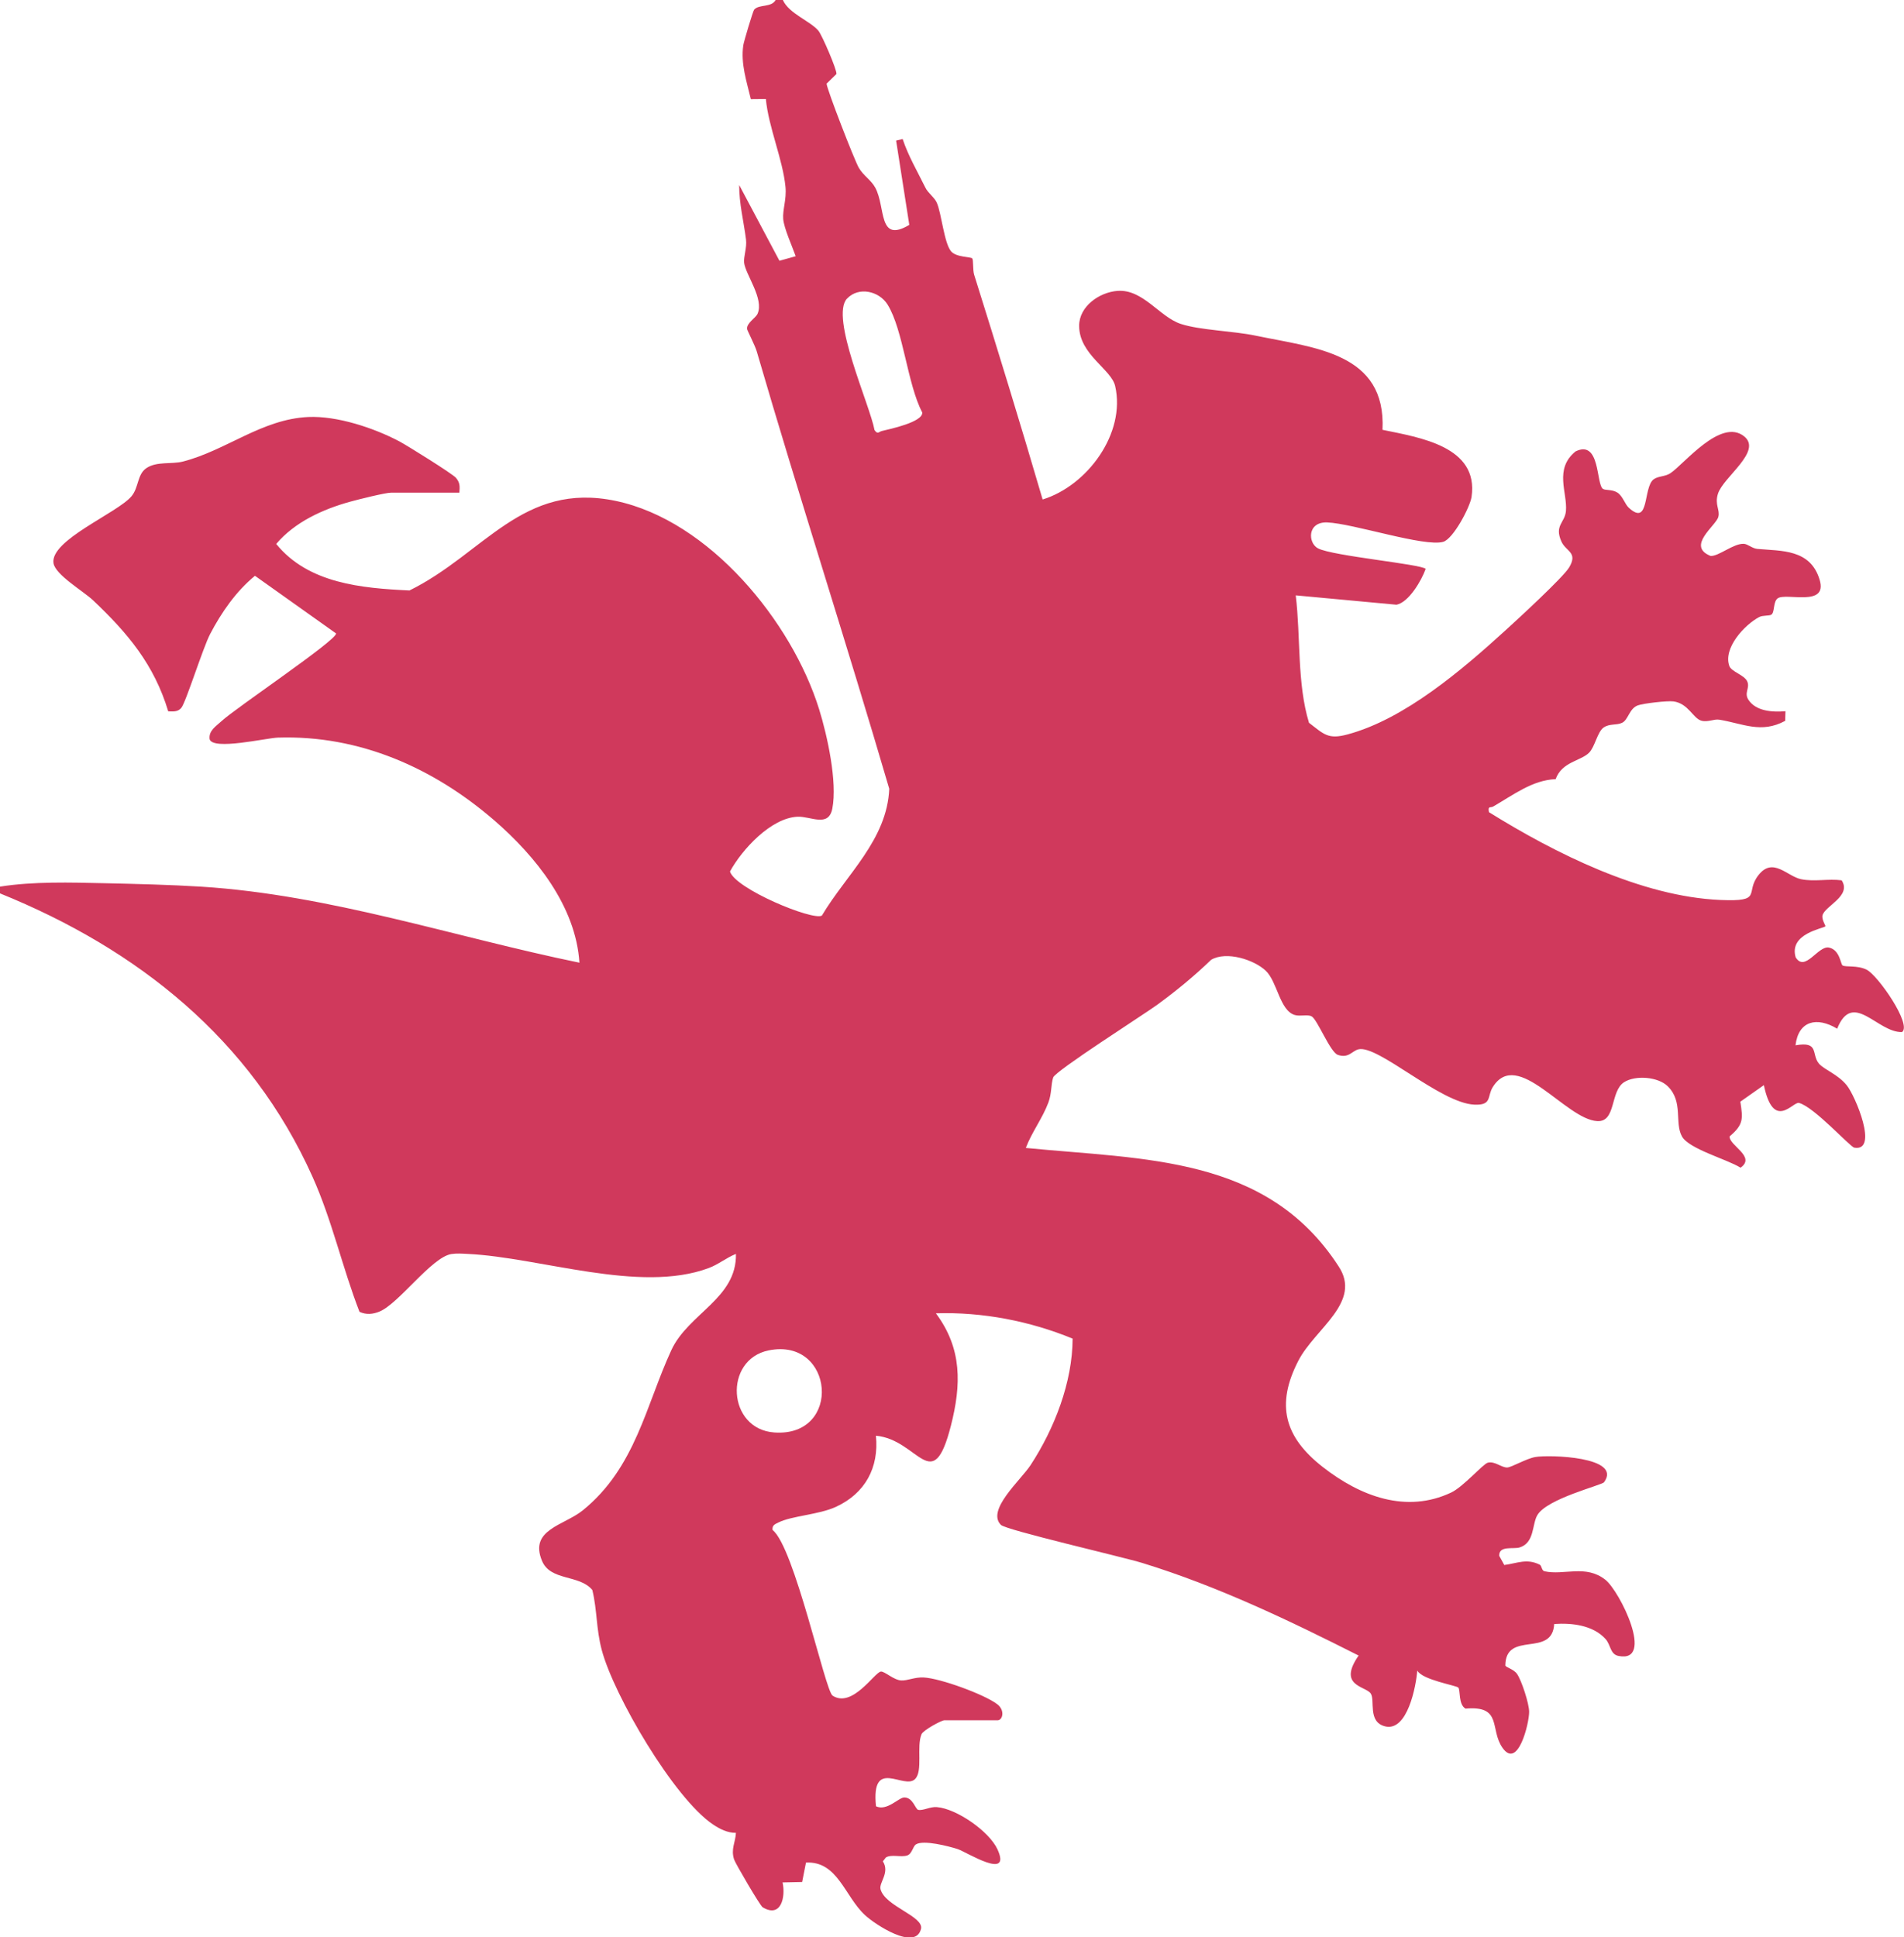 <svg width="115" height="117" viewBox="0 0 115 117" fill="none" xmlns="http://www.w3.org/2000/svg">
<g clip-path="url(#clip0_44_251)">
<path d="M47.284 -0C47.653 0.828 48.944 1.269 49.434 1.86C49.648 2.118 50.562 4.232 50.52 4.47L49.925 5.052C49.941 5.389 51.606 9.672 51.87 10.13C52.159 10.625 52.616 10.871 52.867 11.337C53.509 12.527 53.014 14.716 54.921 13.58L54.125 8.49L54.519 8.394C54.858 9.418 55.416 10.363 55.89 11.328C56.062 11.674 56.439 11.919 56.581 12.24C56.871 12.897 57.022 14.679 57.445 15.178C57.759 15.549 58.631 15.499 58.723 15.607C58.799 15.698 58.749 16.302 58.837 16.589C60.254 21.101 61.645 25.629 62.974 30.165C65.678 29.333 68.008 26.166 67.355 23.315C67.12 22.287 65.183 21.417 65.179 19.677C65.179 18.495 66.407 17.646 67.497 17.567C69.044 17.455 70.025 19.14 71.328 19.565C72.494 19.944 74.477 19.985 75.847 20.272C79.41 21.017 83.728 21.292 83.502 25.957C85.744 26.424 89.332 26.952 88.88 30.011C88.788 30.627 87.777 32.546 87.169 32.721C86.046 33.049 81.716 31.609 80.161 31.551C78.945 31.505 78.991 32.796 79.607 33.116C80.488 33.578 85.849 34.069 86.109 34.356C85.862 35.051 85.094 36.375 84.348 36.52L78.262 35.955C78.564 38.468 78.337 41.273 79.062 43.65C79.972 44.349 80.215 44.669 81.389 44.353C84.851 43.425 88.326 40.437 90.942 38.056C91.663 37.399 94.405 34.881 94.774 34.269C95.323 33.353 94.585 33.312 94.312 32.712C93.864 31.726 94.514 31.584 94.581 30.864C94.681 29.753 93.847 28.33 95.163 27.26C96.664 26.532 96.396 29.233 96.815 29.524C96.957 29.624 97.373 29.545 97.691 29.749C98.01 29.953 98.144 30.452 98.379 30.665C99.644 31.822 99.23 29.441 99.875 28.95C100.148 28.742 100.584 28.792 100.902 28.571C101.74 28.001 103.937 25.229 105.341 26.349C106.473 27.252 104.075 28.808 103.761 29.824C103.556 30.486 103.899 30.781 103.786 31.214C103.648 31.751 101.833 32.974 103.317 33.574C103.803 33.607 104.7 32.812 105.325 32.841C105.563 32.854 105.832 33.12 106.138 33.149C107.597 33.282 109.349 33.149 109.906 35.018C110.405 36.691 107.869 35.767 107.366 36.138C107.089 36.346 107.198 36.966 106.993 37.116C106.867 37.207 106.477 37.145 106.251 37.266C105.358 37.74 104.071 39.138 104.448 40.216C104.574 40.574 105.362 40.757 105.534 41.157C105.706 41.556 105.329 41.831 105.601 42.256C106.058 42.963 107.073 43.017 107.84 42.951L107.823 43.533C106.372 44.32 105.27 43.696 103.845 43.463C103.522 43.408 103.149 43.633 102.755 43.521C102.256 43.379 101.975 42.484 101.082 42.36C100.709 42.31 99.267 42.476 98.928 42.597C98.4 42.788 98.358 43.463 97.976 43.65C97.641 43.812 97.213 43.687 96.857 43.937C96.48 44.199 96.333 45.106 95.977 45.46C95.474 45.96 94.333 46.005 93.96 47.054C92.556 47.108 91.395 48.012 90.188 48.707C90.02 48.802 89.852 48.648 89.932 49.048C93.906 51.52 99.129 54.146 103.908 54.35C106.54 54.462 105.35 53.93 106.222 52.835C107.093 51.741 107.944 52.927 108.787 53.097C109.588 53.26 110.43 53.056 111.235 53.164C111.855 54.113 110.208 54.716 110.078 55.282C110.019 55.532 110.279 55.915 110.254 55.94C110.12 56.081 108.037 56.377 108.456 57.813C109.026 58.741 109.814 57.084 110.472 57.226C111.13 57.368 111.168 58.229 111.29 58.304C111.478 58.42 112.178 58.279 112.744 58.562C113.423 58.899 115.502 61.892 114.878 62.329C113.381 62.362 111.91 59.777 110.963 62.125C109.743 61.388 108.624 61.638 108.447 63.128C109.898 62.865 109.395 63.673 109.856 64.226C110.162 64.593 111.005 64.871 111.545 65.546C112.057 66.178 113.486 69.57 111.994 69.308C111.751 69.266 109.567 66.844 108.657 66.607C108.297 66.511 107.123 68.334 106.536 65.533L105.115 66.532C105.274 67.573 105.316 67.91 104.469 68.626C104.423 69.179 106.083 69.849 105.128 70.519C104.323 70.011 102.021 69.395 101.594 68.638C101.124 67.81 101.686 66.54 100.73 65.6C100.143 65.025 98.785 64.921 98.102 65.35C97.238 65.891 97.628 67.772 96.471 67.706C94.551 67.598 91.651 63.252 90.158 65.658C89.815 66.216 90.129 66.761 89.047 66.711C86.981 66.62 83.208 63.065 82.039 63.373C81.657 63.473 81.456 63.927 80.806 63.706C80.341 63.548 79.57 61.567 79.222 61.38C78.979 61.246 78.526 61.396 78.199 61.296C77.293 61.022 77.151 59.294 76.455 58.629C75.759 57.963 74.078 57.417 73.152 57.963C72.125 58.953 71.027 59.856 69.87 60.697C69.002 61.325 63.741 64.672 63.611 65.071C63.469 65.508 63.532 66.016 63.322 66.582C62.966 67.535 62.316 68.376 61.959 69.325C69.082 70.032 76.497 69.778 80.836 76.454C82.303 78.635 79.427 80.225 78.421 82.173C77.05 84.828 77.57 86.776 79.884 88.586C82.198 90.397 84.96 91.404 87.647 90.138C88.381 89.793 89.58 88.403 89.865 88.332C90.288 88.228 90.682 88.632 91.034 88.624C91.299 88.615 92.17 88.091 92.732 87.991C93.554 87.845 98.014 87.966 96.882 89.514C96.748 89.697 93.428 90.501 92.85 91.508C92.527 92.07 92.69 93.168 91.789 93.451C91.412 93.572 90.527 93.318 90.552 93.959L90.858 94.513C91.655 94.404 92.221 94.101 93.005 94.496C93.118 94.554 93.114 94.854 93.285 94.891C94.472 95.154 95.771 94.463 96.962 95.403C97.842 96.098 99.967 100.439 97.762 100.006C97.243 99.907 97.297 99.341 96.974 98.983C96.22 98.146 94.937 98 93.872 98.075C93.755 100.135 90.951 98.446 90.921 100.572C90.921 100.689 91.42 100.789 91.63 101.093C91.902 101.488 92.359 102.882 92.359 103.382C92.359 104.089 91.68 106.874 90.754 105.558C89.957 104.431 90.77 102.986 88.515 103.186C88.079 102.936 88.213 102.071 88.083 101.917C87.966 101.784 85.899 101.455 85.602 100.885C85.535 101.792 85.015 104.622 83.636 104.252C82.596 103.973 83.066 102.678 82.793 102.275C82.487 101.817 80.769 101.834 82.06 99.981C77.864 97.859 73.533 95.786 69.002 94.392C67.799 94.022 60.765 92.403 60.455 92.091C59.562 91.196 61.641 89.402 62.245 88.482C63.687 86.276 64.776 83.484 64.785 80.841C62.203 79.779 59.335 79.222 56.527 79.313C58.12 81.448 58.065 83.629 57.432 86.106C56.322 90.438 55.483 86.938 52.905 86.705C53.098 88.628 52.255 90.189 50.491 91C49.451 91.479 47.837 91.537 47.016 91.945C46.806 92.049 46.626 92.111 46.663 92.398C47.98 93.431 49.837 102.104 50.285 102.4C51.48 103.186 52.83 100.98 53.207 100.947C53.433 100.93 53.978 101.459 54.427 101.484C54.825 101.505 55.24 101.276 55.793 101.305C56.787 101.355 59.432 102.316 60.228 102.916C60.719 103.286 60.559 103.89 60.254 103.89H57.034C56.866 103.89 55.764 104.485 55.659 104.734C55.345 105.488 55.756 106.94 55.273 107.436C54.607 108.118 52.603 106.079 52.909 109.084C53.572 109.396 54.276 108.555 54.615 108.551C55.148 108.547 55.286 109.267 55.462 109.3C55.764 109.358 56.183 109.1 56.581 109.134C57.78 109.225 59.755 110.603 60.249 111.689C61.117 113.599 58.363 111.839 57.852 111.672C57.298 111.493 55.768 111.098 55.324 111.385C55.127 111.51 55.097 111.955 54.791 112.055C54.418 112.176 53.831 111.968 53.505 112.176L53.324 112.409C53.76 113.083 53.085 113.691 53.182 114.086C53.446 115.131 55.823 115.726 55.626 116.496C55.29 117.828 52.859 116.23 52.234 115.647C51.019 114.515 50.587 112.38 48.68 112.484L48.449 113.658L47.267 113.683C47.46 114.565 47.179 115.855 46.06 115.181C45.913 115.093 44.412 112.534 44.337 112.292C44.136 111.656 44.416 111.285 44.45 110.69C43.93 110.69 43.473 110.457 43.054 110.174C40.703 108.588 37.081 102.404 36.347 99.653C35.999 98.338 36.079 97.293 35.777 96.023C34.993 95.07 33.245 95.499 32.734 94.255C31.954 92.369 34.058 92.132 35.199 91.212C38.384 88.636 39.017 84.849 40.547 81.54C41.574 79.317 44.505 78.419 44.45 75.726C43.872 75.955 43.385 76.367 42.798 76.583C38.632 78.131 32.625 75.934 28.248 75.726C27.922 75.709 27.586 75.684 27.259 75.734C26.069 75.926 24.078 78.739 22.916 79.209C22.514 79.372 22.116 79.409 21.713 79.222C20.669 76.525 20.062 73.707 18.871 71.056C15.149 62.761 8.329 57.322 -0.013 53.947V53.547C1.991 53.226 4.275 53.293 6.333 53.339C8.215 53.38 10.265 53.43 12.16 53.547C19.953 54.042 27.402 56.581 34.997 58.138C34.779 54.729 32.361 51.716 29.862 49.551C26.207 46.388 21.726 44.382 16.779 44.545C16.075 44.57 12.868 45.327 12.663 44.645C12.588 44.124 13.057 43.854 13.371 43.558C14.218 42.767 20.305 38.693 20.301 38.256L15.4 34.773C14.252 35.717 13.376 36.983 12.692 38.289C12.248 39.142 11.225 42.426 10.949 42.751C10.735 43.005 10.45 42.967 10.161 42.959C9.31 40.133 7.717 38.235 5.617 36.25C5.046 35.709 3.34 34.714 3.231 34.011C3.018 32.621 7.088 30.985 7.939 29.974C8.392 29.437 8.278 28.654 8.84 28.272C9.465 27.847 10.366 28.051 11.053 27.872C13.673 27.198 15.811 25.312 18.62 25.183C20.363 25.104 22.598 25.849 24.124 26.657C24.602 26.911 27.335 28.613 27.54 28.858C27.796 29.162 27.771 29.387 27.745 29.753H23.621C23.277 29.753 21.613 30.169 21.152 30.298C19.5 30.752 17.798 31.53 16.683 32.85C18.624 35.239 21.839 35.522 24.732 35.659C29.234 33.445 31.56 29.062 37.202 30.253C42.845 31.443 47.829 37.536 49.476 42.838C49.971 44.432 50.583 47.221 50.273 48.827C50.046 49.993 48.973 49.289 48.172 49.323C46.567 49.393 44.815 51.304 44.09 52.631C44.412 53.68 49.086 55.615 49.64 55.295C51.115 52.81 53.576 50.725 53.71 47.637C51.123 38.801 48.277 30.044 45.703 21.209C45.599 20.855 45.125 19.944 45.121 19.86C45.1 19.498 45.641 19.207 45.754 18.953C46.165 18.054 45.029 16.581 44.945 15.869C44.903 15.507 45.121 14.958 45.058 14.462C44.92 13.368 44.639 12.286 44.647 11.174L47.078 15.748L48.059 15.474C47.854 14.891 47.351 13.784 47.305 13.226C47.259 12.668 47.514 12.053 47.443 11.295C47.284 9.634 46.42 7.691 46.257 5.98L45.351 5.989C45.096 4.919 44.731 3.841 44.894 2.734C44.932 2.488 45.477 0.674 45.548 0.586C45.85 0.237 46.596 0.478 46.856 -0.013H47.259L47.284 -0ZM51.161 18.029C50.113 19.136 52.545 24.463 52.821 25.974C53.023 26.257 53.064 26.078 53.266 26.028C53.764 25.908 55.739 25.491 55.705 24.913C54.8 23.198 54.561 19.927 53.609 18.395C53.106 17.584 51.87 17.284 51.161 18.033V18.029ZM46.424 81.552C43.696 82.11 43.922 86.314 46.772 86.509C50.897 86.796 50.386 80.745 46.424 81.552Z" fill="#D0395C"/>
</g>
<defs>
<clipPath id="clip0_44_251">
<rect width="115" height="117" fill="white"/>
</clipPath>
</defs>
</svg>
